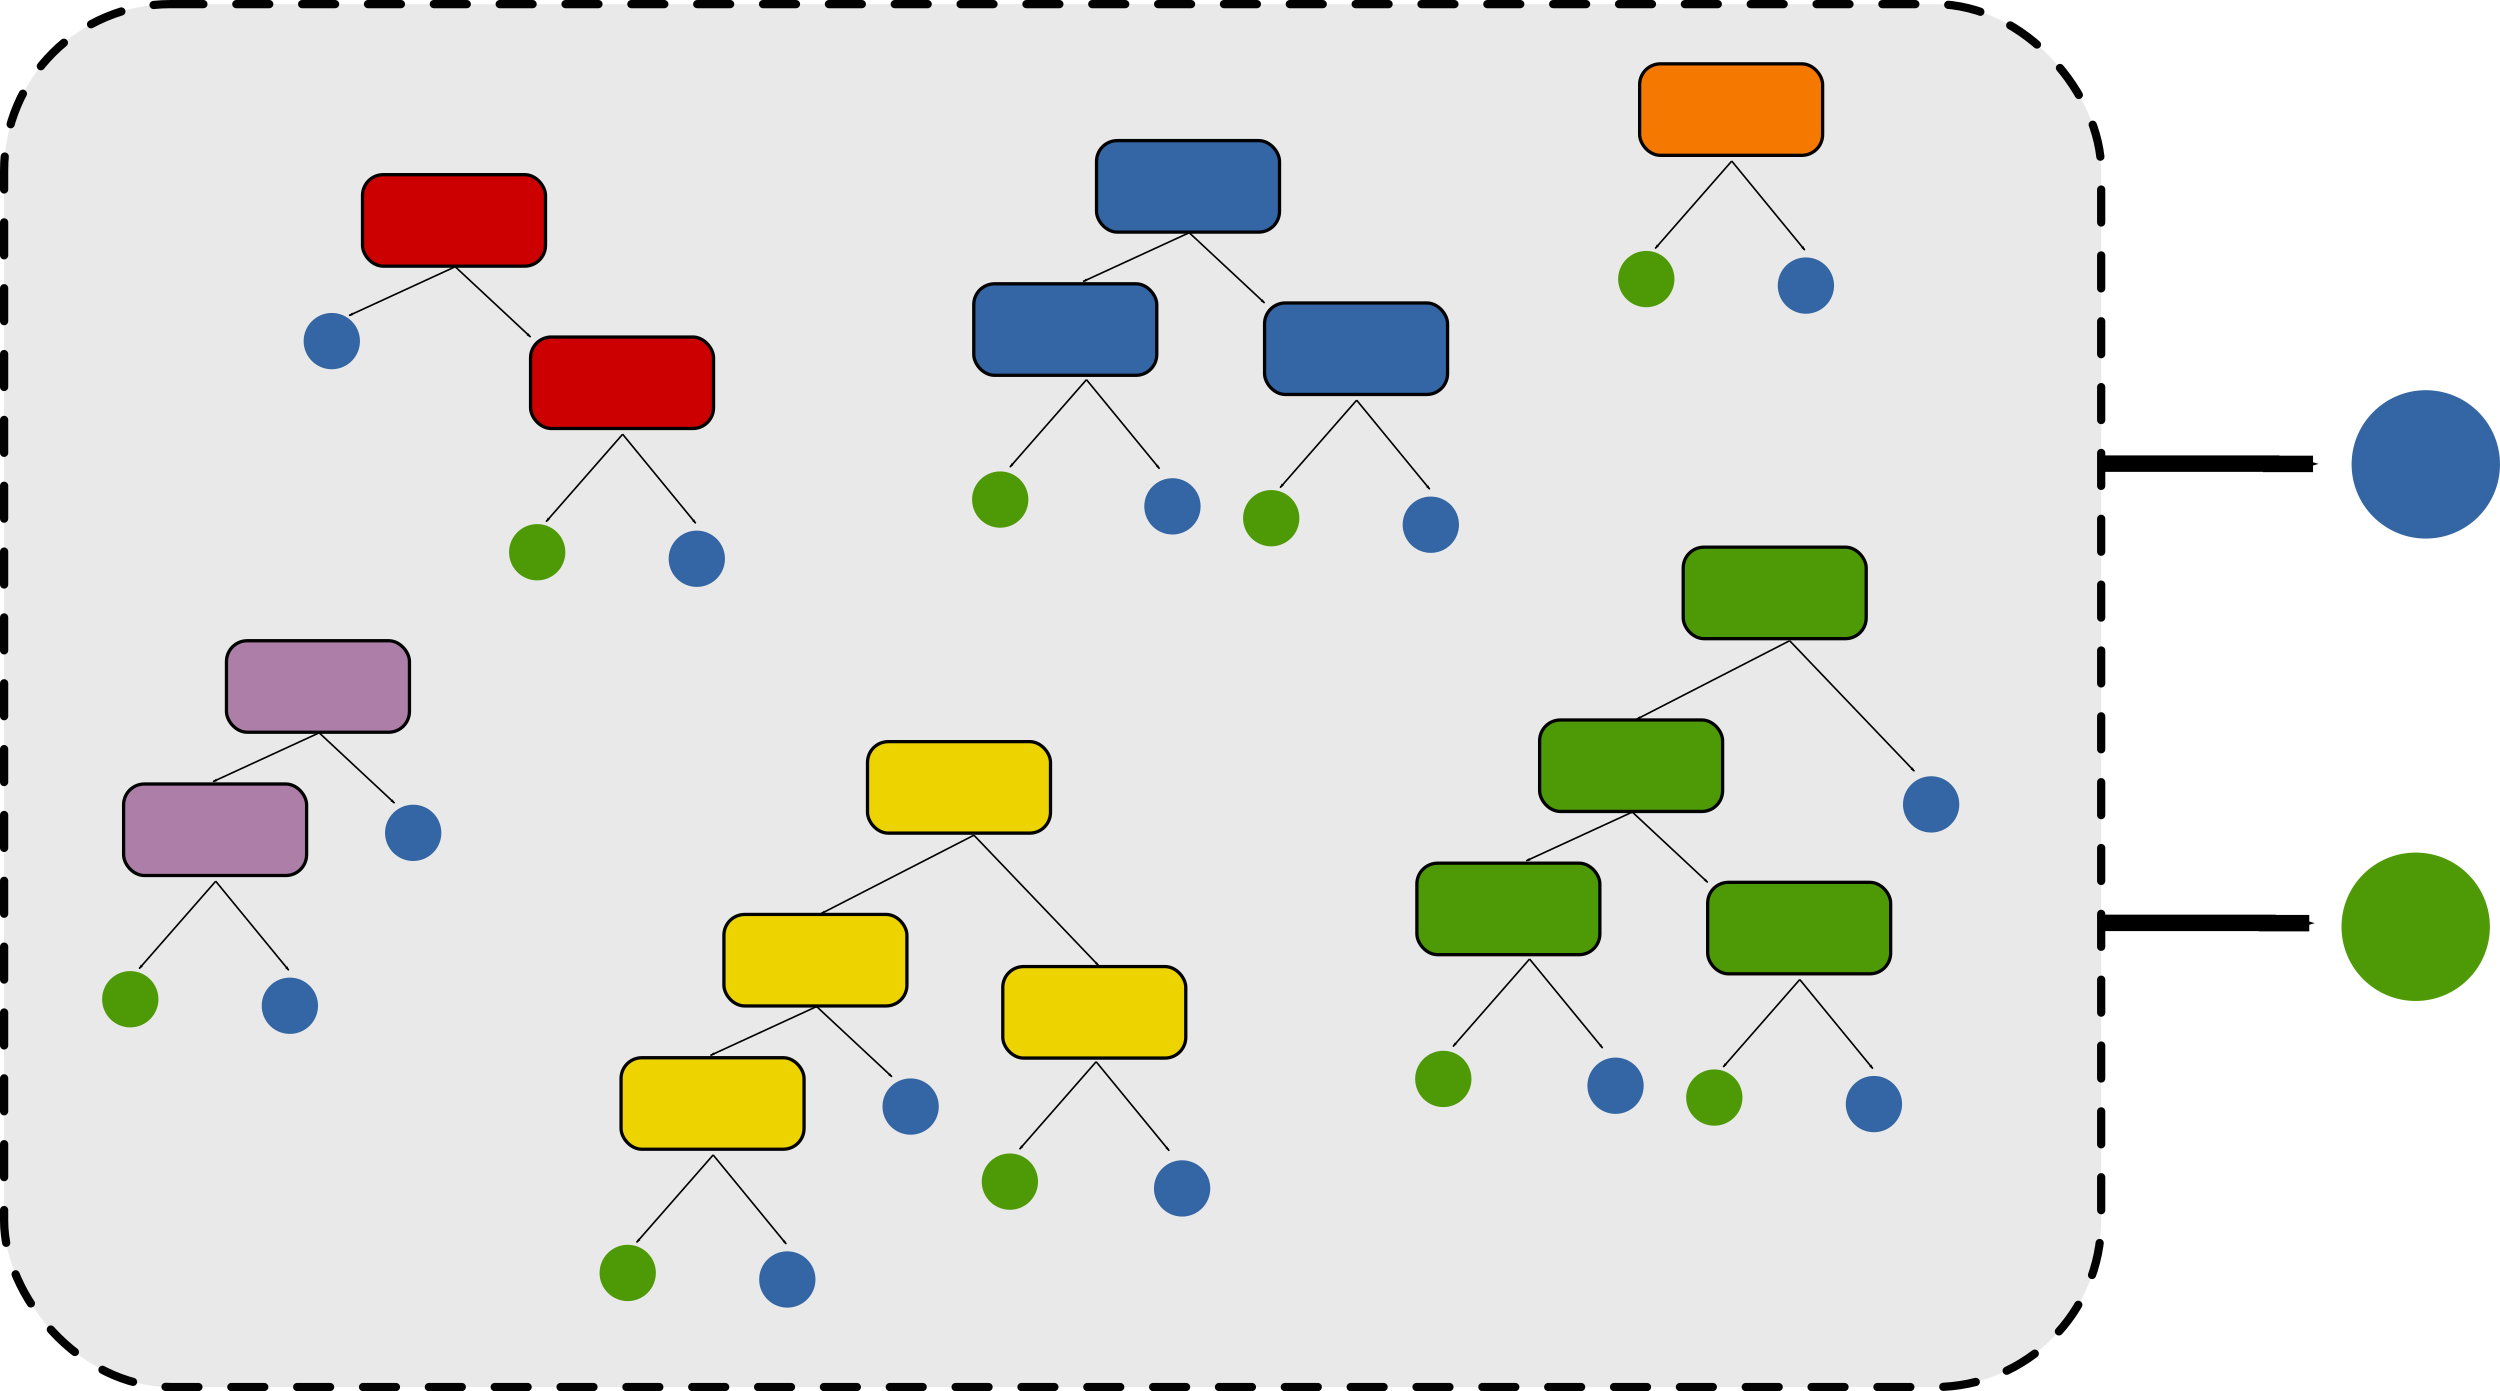 <?xml version="1.0" encoding="UTF-8" standalone="no"?>
<svg
   viewBox="0 0 1518.746 845.123"
   version="1.1"
   id="svg19"
   sodipodi:docname="random_forests.svg"
   inkscape:version="1.3 (1:1.3+202307231459+0e150ed6c4)"
   width="1518.746"
   height="845.123"
   xmlns:inkscape="http://www.inkscape.org/namespaces/inkscape"
   xmlns:sodipodi="http://sodipodi.sourceforge.net/DTD/sodipodi-0.dtd"
   xmlns="http://www.w3.org/2000/svg"
   xmlns:svg="http://www.w3.org/2000/svg"
   xmlns:rdf="http://www.w3.org/1999/02/22-rdf-syntax-ns#"
   xmlns:cc="http://creativecommons.org/ns#"
   xmlns:dc="http://purl.org/dc/elements/1.1/">
  <sodipodi:namedview
     id="namedview21"
     pagecolor="#ffffff"
     bordercolor="#666666"
     borderopacity="1.0"
     inkscape:pageshadow="2"
     inkscape:pageopacity="0.0"
     inkscape:pagecheckerboard="0"
     showgrid="false"
     inkscape:zoom="1.0724325"
     inkscape:cx="1081.6532"
     inkscape:cy="544.55643"
     inkscape:window-width="1920"
     inkscape:window-height="1136"
     inkscape:window-x="0"
     inkscape:window-y="27"
     inkscape:window-maximized="1"
     inkscape:current-layer="svg19"
     fit-margin-top="0"
     fit-margin-left="0"
     fit-margin-right="0"
     fit-margin-bottom="0"
     inkscape:showpageshadow="2"
     inkscape:deskcolor="#d1d1d1" />
  <defs
     id="defs4">
    <marker
       style="overflow:visible"
       id="Arrow1Mend"
       refX="0"
       refY="0"
       orient="auto"
       inkscape:stockid="Arrow1Mend"
       inkscape:isstock="true">
      <path
         transform="matrix(-0.4,0,0,-0.4,-4,0)"
         style="fill:context-stroke;fill-rule:evenodd;stroke:context-stroke;stroke-width:1pt"
         d="M 0,0 5,-5 -12.5,0 5,5 Z"
         id="path1197" />
    </marker>
    <marker
       style="overflow:visible"
       id="Arrow1Lend"
       refX="0"
       refY="0"
       orient="auto"
       inkscape:stockid="Arrow1Lend"
       inkscape:isstock="true">
      <path
         transform="matrix(-0.8,0,0,-0.8,-10,0)"
         style="fill:context-stroke;fill-rule:evenodd;stroke:context-stroke;stroke-width:1pt"
         d="M 0,0 5,-5 -12.5,0 5,5 Z"
         id="path1191" />
    </marker>
    <style
       id="style2">.cls-1{fill:#754c49;}.cls-2{fill:#9cc925;}</style>
    <marker
       style="overflow:visible"
       id="Arrow1Lend-2"
       refX="0"
       refY="0"
       orient="auto"
       inkscape:stockid="Arrow1Lend"
       inkscape:isstock="true">
      <path
         transform="matrix(-0.8,0,0,-0.8,-10,0)"
         style="fill:context-stroke;fill-rule:evenodd;stroke:context-stroke;stroke-width:1pt"
         d="M 0,0 5,-5 -12.5,0 5,5 Z"
         id="path1191-8" />
    </marker>
    <marker
       style="overflow:visible"
       id="Arrow1Lend-2-6"
       refX="0"
       refY="0"
       orient="auto"
       inkscape:stockid="Arrow1Lend"
       inkscape:isstock="true">
      <path
         transform="matrix(-0.8,0,0,-0.8,-10,0)"
         style="fill:context-stroke;fill-rule:evenodd;stroke:context-stroke;stroke-width:1pt"
         d="M 0,0 5,-5 -12.5,0 5,5 Z"
         id="path1191-8-0" />
    </marker>
    <marker
       style="overflow:visible"
       id="Arrow1Lend-2-0"
       refX="0"
       refY="0"
       orient="auto"
       inkscape:stockid="Arrow1Lend"
       inkscape:isstock="true">
      <path
         transform="matrix(-0.8,0,0,-0.8,-10,0)"
         style="fill:context-stroke;fill-rule:evenodd;stroke:context-stroke;stroke-width:1pt"
         d="M 0,0 5,-5 -12.5,0 5,5 Z"
         id="path1191-8-1" />
    </marker>
    <marker
       style="overflow:visible"
       id="Arrow1Lend-2-1"
       refX="0"
       refY="0"
       orient="auto"
       inkscape:stockid="Arrow1Lend"
       inkscape:isstock="true">
      <path
         transform="matrix(-0.8,0,0,-0.8,-10,0)"
         style="fill:context-stroke;fill-rule:evenodd;stroke:context-stroke;stroke-width:1pt"
         d="M 0,0 5,-5 -12.5,0 5,5 Z"
         id="path1191-8-3" />
    </marker>
    <marker
       style="overflow:visible"
       id="Arrow1Lend-2-1-2"
       refX="0"
       refY="0"
       orient="auto"
       inkscape:stockid="Arrow1Lend"
       inkscape:isstock="true">
      <path
         transform="matrix(-0.8,0,0,-0.8,-10,0)"
         style="fill:context-stroke;fill-rule:evenodd;stroke:context-stroke;stroke-width:1pt"
         d="M 0,0 5,-5 -12.5,0 5,5 Z"
         id="path1191-8-3-6" />
    </marker>
    <marker
       style="overflow:visible"
       id="Arrow1Lend-2-1-20"
       refX="0"
       refY="0"
       orient="auto"
       inkscape:stockid="Arrow1Lend"
       inkscape:isstock="true">
      <path
         transform="matrix(-0.8,0,0,-0.8,-10,0)"
         style="fill:context-stroke;fill-rule:evenodd;stroke:context-stroke;stroke-width:1pt"
         d="M 0,0 5,-5 -12.5,0 5,5 Z"
         id="path1191-8-3-2" />
    </marker>
    <marker
       style="overflow:visible"
       id="Arrow1Lend-2-1-2-9"
       refX="0"
       refY="0"
       orient="auto"
       inkscape:stockid="Arrow1Lend"
       inkscape:isstock="true">
      <path
         transform="matrix(-0.8,0,0,-0.8,-10,0)"
         style="fill:context-stroke;fill-rule:evenodd;stroke:context-stroke;stroke-width:1pt"
         d="M 0,0 5,-5 -12.5,0 5,5 Z"
         id="path1191-8-3-6-0" />
    </marker>
    <marker
       style="overflow:visible"
       id="Arrow1Lend-4"
       refX="0"
       refY="0"
       orient="auto"
       inkscape:stockid="Arrow1Lend"
       inkscape:isstock="true">
      <path
         transform="matrix(-0.8,0,0,-0.8,-10,0)"
         style="fill:context-stroke;fill-rule:evenodd;stroke:context-stroke;stroke-width:1pt"
         d="M 0,0 5,-5 -12.5,0 5,5 Z"
         id="path1191-6" />
    </marker>
    <marker
       style="overflow:visible"
       id="Arrow1Lend-2-7"
       refX="0"
       refY="0"
       orient="auto"
       inkscape:stockid="Arrow1Lend"
       inkscape:isstock="true">
      <path
         transform="matrix(-0.8,0,0,-0.8,-10,0)"
         style="fill:context-stroke;fill-rule:evenodd;stroke:context-stroke;stroke-width:1pt"
         d="M 0,0 5,-5 -12.5,0 5,5 Z"
         id="path1191-8-6" />
    </marker>
    <marker
       style="overflow:visible"
       id="Arrow1Lend-2-6-0"
       refX="0"
       refY="0"
       orient="auto"
       inkscape:stockid="Arrow1Lend"
       inkscape:isstock="true">
      <path
         transform="matrix(-0.8,0,0,-0.8,-10,0)"
         style="fill:context-stroke;fill-rule:evenodd;stroke:context-stroke;stroke-width:1pt"
         d="M 0,0 5,-5 -12.5,0 5,5 Z"
         id="path1191-8-0-9" />
    </marker>
    <marker
       style="overflow:visible"
       id="Arrow1Lend-2-0-7"
       refX="0"
       refY="0"
       orient="auto"
       inkscape:stockid="Arrow1Lend"
       inkscape:isstock="true">
      <path
         transform="matrix(-0.8,0,0,-0.8,-10,0)"
         style="fill:context-stroke;fill-rule:evenodd;stroke:context-stroke;stroke-width:1pt"
         d="M 0,0 5,-5 -12.5,0 5,5 Z"
         id="path1191-8-1-5" />
    </marker>
    <marker
       style="overflow:visible"
       id="Arrow1Lend-2-1-9"
       refX="0"
       refY="0"
       orient="auto"
       inkscape:stockid="Arrow1Lend"
       inkscape:isstock="true">
      <path
         transform="matrix(-0.8,0,0,-0.8,-10,0)"
         style="fill:context-stroke;fill-rule:evenodd;stroke:context-stroke;stroke-width:1pt"
         d="M 0,0 5,-5 -12.5,0 5,5 Z"
         id="path1191-8-3-7" />
    </marker>
    <marker
       style="overflow:visible"
       id="Arrow1Lend-2-1-2-8"
       refX="0"
       refY="0"
       orient="auto"
       inkscape:stockid="Arrow1Lend"
       inkscape:isstock="true">
      <path
         transform="matrix(-0.8,0,0,-0.8,-10,0)"
         style="fill:context-stroke;fill-rule:evenodd;stroke:context-stroke;stroke-width:1pt"
         d="M 0,0 5,-5 -12.5,0 5,5 Z"
         id="path1191-8-3-6-5" />
    </marker>
    <marker
       style="overflow:visible"
       id="Arrow1Lend-2-1-20-3"
       refX="0"
       refY="0"
       orient="auto"
       inkscape:stockid="Arrow1Lend"
       inkscape:isstock="true">
      <path
         transform="matrix(-0.8,0,0,-0.8,-10,0)"
         style="fill:context-stroke;fill-rule:evenodd;stroke:context-stroke;stroke-width:1pt"
         d="M 0,0 5,-5 -12.5,0 5,5 Z"
         id="path1191-8-3-2-3" />
    </marker>
    <marker
       style="overflow:visible"
       id="Arrow1Lend-2-1-2-9-8"
       refX="0"
       refY="0"
       orient="auto"
       inkscape:stockid="Arrow1Lend"
       inkscape:isstock="true">
      <path
         transform="matrix(-0.8,0,0,-0.8,-10,0)"
         style="fill:context-stroke;fill-rule:evenodd;stroke:context-stroke;stroke-width:1pt"
         d="M 0,0 5,-5 -12.5,0 5,5 Z"
         id="path1191-8-3-6-0-3" />
    </marker>
    <marker
       style="overflow:visible"
       id="Arrow1Lend-4-3"
       refX="0"
       refY="0"
       orient="auto"
       inkscape:stockid="Arrow1Lend"
       inkscape:isstock="true">
      <path
         transform="matrix(-0.8,0,0,-0.8,-10,0)"
         style="fill:context-stroke;fill-rule:evenodd;stroke:context-stroke;stroke-width:1pt"
         d="M 0,0 5,-5 -12.5,0 5,5 Z"
         id="path1191-6-8" />
    </marker>
    <marker
       style="overflow:visible"
       id="Arrow1Lend-2-7-0"
       refX="0"
       refY="0"
       orient="auto"
       inkscape:stockid="Arrow1Lend"
       inkscape:isstock="true">
      <path
         transform="matrix(-0.8,0,0,-0.8,-10,0)"
         style="fill:context-stroke;fill-rule:evenodd;stroke:context-stroke;stroke-width:1pt"
         d="M 0,0 5,-5 -12.5,0 5,5 Z"
         id="path1191-8-6-9" />
    </marker>
    <marker
       style="overflow:visible"
       id="Arrow1Lend-2-6-0-7"
       refX="0"
       refY="0"
       orient="auto"
       inkscape:stockid="Arrow1Lend"
       inkscape:isstock="true">
      <path
         transform="matrix(-0.8,0,0,-0.8,-10,0)"
         style="fill:context-stroke;fill-rule:evenodd;stroke:context-stroke;stroke-width:1pt"
         d="M 0,0 5,-5 -12.5,0 5,5 Z"
         id="path1191-8-0-9-9" />
    </marker>
    <marker
       style="overflow:visible"
       id="Arrow1Lend-2-0-7-9"
       refX="0"
       refY="0"
       orient="auto"
       inkscape:stockid="Arrow1Lend"
       inkscape:isstock="true">
      <path
         transform="matrix(-0.8,0,0,-0.8,-10,0)"
         style="fill:context-stroke;fill-rule:evenodd;stroke:context-stroke;stroke-width:1pt"
         d="M 0,0 5,-5 -12.5,0 5,5 Z"
         id="path1191-8-1-5-3" />
    </marker>
    <marker
       style="overflow:visible"
       id="Arrow1Lend-2-1-9-2"
       refX="0"
       refY="0"
       orient="auto"
       inkscape:stockid="Arrow1Lend"
       inkscape:isstock="true">
      <path
         transform="matrix(-0.8,0,0,-0.8,-10,0)"
         style="fill:context-stroke;fill-rule:evenodd;stroke:context-stroke;stroke-width:1pt"
         d="M 0,0 5,-5 -12.5,0 5,5 Z"
         id="path1191-8-3-7-4" />
    </marker>
    <marker
       style="overflow:visible"
       id="Arrow1Lend-2-1-2-8-3"
       refX="0"
       refY="0"
       orient="auto"
       inkscape:stockid="Arrow1Lend"
       inkscape:isstock="true">
      <path
         transform="matrix(-0.8,0,0,-0.8,-10,0)"
         style="fill:context-stroke;fill-rule:evenodd;stroke:context-stroke;stroke-width:1pt"
         d="M 0,0 5,-5 -12.5,0 5,5 Z"
         id="path1191-8-3-6-5-7" />
    </marker>
    <marker
       style="overflow:visible"
       id="Arrow1Lend-2-1-20-3-1"
       refX="0"
       refY="0"
       orient="auto"
       inkscape:stockid="Arrow1Lend"
       inkscape:isstock="true">
      <path
         transform="matrix(-0.8,0,0,-0.8,-10,0)"
         style="fill:context-stroke;fill-rule:evenodd;stroke:context-stroke;stroke-width:1pt"
         d="M 0,0 5,-5 -12.5,0 5,5 Z"
         id="path1191-8-3-2-3-2" />
    </marker>
    <marker
       style="overflow:visible"
       id="Arrow1Lend-2-1-2-9-8-2"
       refX="0"
       refY="0"
       orient="auto"
       inkscape:stockid="Arrow1Lend"
       inkscape:isstock="true">
      <path
         transform="matrix(-0.8,0,0,-0.8,-10,0)"
         style="fill:context-stroke;fill-rule:evenodd;stroke:context-stroke;stroke-width:1pt"
         d="M 0,0 5,-5 -12.5,0 5,5 Z"
         id="path1191-8-3-6-0-3-0" />
    </marker>
    <marker
       style="overflow:visible"
       id="Arrow1Lend-2-6-0-5"
       refX="0"
       refY="0"
       orient="auto"
       inkscape:stockid="Arrow1Lend"
       inkscape:isstock="true">
      <path
         transform="matrix(-0.8,0,0,-0.8,-10,0)"
         style="fill:context-stroke;fill-rule:evenodd;stroke:context-stroke;stroke-width:1pt"
         d="M 0,0 5,-5 -12.5,0 5,5 Z"
         id="path1191-8-0-9-1" />
    </marker>
    <marker
       style="overflow:visible"
       id="Arrow1Lend-2-0-7-6"
       refX="0"
       refY="0"
       orient="auto"
       inkscape:stockid="Arrow1Lend"
       inkscape:isstock="true">
      <path
         transform="matrix(-0.8,0,0,-0.8,-10,0)"
         style="fill:context-stroke;fill-rule:evenodd;stroke:context-stroke;stroke-width:1pt"
         d="M 0,0 5,-5 -12.5,0 5,5 Z"
         id="path1191-8-1-5-6" />
    </marker>
    <marker
       style="overflow:visible"
       id="Arrow1Lend-2-1-9-21"
       refX="0"
       refY="0"
       orient="auto"
       inkscape:stockid="Arrow1Lend"
       inkscape:isstock="true">
      <path
         transform="matrix(-0.8,0,0,-0.8,-10,0)"
         style="fill:context-stroke;fill-rule:evenodd;stroke:context-stroke;stroke-width:1pt"
         d="M 0,0 5,-5 -12.5,0 5,5 Z"
         id="path1191-8-3-7-9" />
    </marker>
    <marker
       style="overflow:visible"
       id="Arrow1Lend-2-1-2-8-6"
       refX="0"
       refY="0"
       orient="auto"
       inkscape:stockid="Arrow1Lend"
       inkscape:isstock="true">
      <path
         transform="matrix(-0.8,0,0,-0.8,-10,0)"
         style="fill:context-stroke;fill-rule:evenodd;stroke:context-stroke;stroke-width:1pt"
         d="M 0,0 5,-5 -12.5,0 5,5 Z"
         id="path1191-8-3-6-5-4" />
    </marker>
    <marker
       style="overflow:visible"
       id="Arrow1Lend-2-1-20-3-8"
       refX="0"
       refY="0"
       orient="auto"
       inkscape:stockid="Arrow1Lend"
       inkscape:isstock="true">
      <path
         transform="matrix(-0.8,0,0,-0.8,-10,0)"
         style="fill:context-stroke;fill-rule:evenodd;stroke:context-stroke;stroke-width:1pt"
         d="M 0,0 5,-5 -12.5,0 5,5 Z"
         id="path1191-8-3-2-3-0" />
    </marker>
    <marker
       style="overflow:visible"
       id="Arrow1Lend-2-1-2-9-8-8"
       refX="0"
       refY="0"
       orient="auto"
       inkscape:stockid="Arrow1Lend"
       inkscape:isstock="true">
      <path
         transform="matrix(-0.8,0,0,-0.8,-10,0)"
         style="fill:context-stroke;fill-rule:evenodd;stroke:context-stroke;stroke-width:1pt"
         d="M 0,0 5,-5 -12.5,0 5,5 Z"
         id="path1191-8-3-6-0-3-1" />
    </marker>
    <marker
       style="overflow:visible"
       id="Arrow1Lend-2-6-4"
       refX="0"
       refY="0"
       orient="auto"
       inkscape:stockid="Arrow1Lend"
       inkscape:isstock="true">
      <path
         transform="matrix(-0.8,0,0,-0.8,-10,0)"
         style="fill:context-stroke;fill-rule:evenodd;stroke:context-stroke;stroke-width:1pt"
         d="M 0,0 5,-5 -12.5,0 5,5 Z"
         id="path1191-8-0-91" />
    </marker>
    <marker
       style="overflow:visible"
       id="Arrow1Lend-2-0-70"
       refX="0"
       refY="0"
       orient="auto"
       inkscape:stockid="Arrow1Lend"
       inkscape:isstock="true">
      <path
         transform="matrix(-0.8,0,0,-0.8,-10,0)"
         style="fill:context-stroke;fill-rule:evenodd;stroke:context-stroke;stroke-width:1pt"
         d="M 0,0 5,-5 -12.5,0 5,5 Z"
         id="path1191-8-1-6" />
    </marker>
    <marker
       style="overflow:visible"
       id="Arrow1Lend-2-1-20-0"
       refX="0"
       refY="0"
       orient="auto"
       inkscape:stockid="Arrow1Lend"
       inkscape:isstock="true">
      <path
         transform="matrix(-0.8,0,0,-0.8,-10,0)"
         style="fill:context-stroke;fill-rule:evenodd;stroke:context-stroke;stroke-width:1pt"
         d="M 0,0 5,-5 -12.5,0 5,5 Z"
         id="path1191-8-3-2-8" />
    </marker>
    <marker
       style="overflow:visible"
       id="Arrow1Lend-2-1-2-9-5"
       refX="0"
       refY="0"
       orient="auto"
       inkscape:stockid="Arrow1Lend"
       inkscape:isstock="true">
      <path
         transform="matrix(-0.8,0,0,-0.8,-10,0)"
         style="fill:context-stroke;fill-rule:evenodd;stroke:context-stroke;stroke-width:1pt"
         d="M 0,0 5,-5 -12.5,0 5,5 Z"
         id="path1191-8-3-6-0-39" />
    </marker>
    <marker
       style="overflow:visible"
       id="Arrow1Lend-2-6-0-5-3"
       refX="0"
       refY="0"
       orient="auto"
       inkscape:stockid="Arrow1Lend"
       inkscape:isstock="true">
      <path
         transform="matrix(-0.8,0,0,-0.8,-10,0)"
         style="fill:context-stroke;fill-rule:evenodd;stroke:context-stroke;stroke-width:1pt"
         d="M 0,0 5,-5 -12.5,0 5,5 Z"
         id="path1191-8-0-9-1-8" />
    </marker>
    <marker
       style="overflow:visible"
       id="Arrow1Lend-2-0-7-6-5"
       refX="0"
       refY="0"
       orient="auto"
       inkscape:stockid="Arrow1Lend"
       inkscape:isstock="true">
      <path
         transform="matrix(-0.8,0,0,-0.8,-10,0)"
         style="fill:context-stroke;fill-rule:evenodd;stroke:context-stroke;stroke-width:1pt"
         d="M 0,0 5,-5 -12.5,0 5,5 Z"
         id="path1191-8-1-5-6-2" />
    </marker>
    <marker
       style="overflow:visible"
       id="Arrow1Lend-2-1-9-21-2"
       refX="0"
       refY="0"
       orient="auto"
       inkscape:stockid="Arrow1Lend"
       inkscape:isstock="true">
      <path
         transform="matrix(-0.8,0,0,-0.8,-10,0)"
         style="fill:context-stroke;fill-rule:evenodd;stroke:context-stroke;stroke-width:1pt"
         d="M 0,0 5,-5 -12.5,0 5,5 Z"
         id="path1191-8-3-7-9-2" />
    </marker>
    <marker
       style="overflow:visible"
       id="Arrow1Lend-2-1-2-8-6-7"
       refX="0"
       refY="0"
       orient="auto"
       inkscape:stockid="Arrow1Lend"
       inkscape:isstock="true">
      <path
         transform="matrix(-0.8,0,0,-0.8,-10,0)"
         style="fill:context-stroke;fill-rule:evenodd;stroke:context-stroke;stroke-width:1pt"
         d="M 0,0 5,-5 -12.5,0 5,5 Z"
         id="path1191-8-3-6-5-4-0" />
    </marker>
    <marker
       style="overflow:visible"
       id="Arrow1Lend-2-1-20-3-8-3"
       refX="0"
       refY="0"
       orient="auto"
       inkscape:stockid="Arrow1Lend"
       inkscape:isstock="true">
      <path
         transform="matrix(-0.8,0,0,-0.8,-10,0)"
         style="fill:context-stroke;fill-rule:evenodd;stroke:context-stroke;stroke-width:1pt"
         d="M 0,0 5,-5 -12.5,0 5,5 Z"
         id="path1191-8-3-2-3-0-4" />
    </marker>
    <marker
       style="overflow:visible"
       id="Arrow1Lend-2-1-2-9-8-8-6"
       refX="0"
       refY="0"
       orient="auto"
       inkscape:stockid="Arrow1Lend"
       inkscape:isstock="true">
      <path
         transform="matrix(-0.8,0,0,-0.8,-10,0)"
         style="fill:context-stroke;fill-rule:evenodd;stroke:context-stroke;stroke-width:1pt"
         d="M 0,0 5,-5 -12.5,0 5,5 Z"
         id="path1191-8-3-6-0-3-1-3" />
    </marker>
    <marker
       style="overflow:visible"
       id="Arrow1Mend-2"
       refX="0"
       refY="0"
       orient="auto"
       inkscape:stockid="Arrow1Mend"
       inkscape:isstock="true">
      <path
         transform="matrix(-0.4,0,0,-0.4,-4,0)"
         style="fill:context-stroke;fill-rule:evenodd;stroke:context-stroke;stroke-width:1pt"
         d="M 0,0 5,-5 -12.5,0 5,5 Z"
         id="path1197-4" />
    </marker>
  </defs>
  <title
     id="title6">tree</title>
  <rect
     style="fill:#d9d9d9;fill-opacity:0.582;stroke:#000000;stroke-width:5;stroke-linecap:round;stroke-linejoin:round;stroke-miterlimit:4;stroke-dasharray:20, 20;stroke-dashoffset:0;stroke-opacity:0.989"
     id="rect4861"
     width="1273.965"
     height="840.123"
     x="2.5"
     y="2.5"
     ry="101.064"
     rx="101.064" />
  <circle
     style="fill:#3465a4;stroke:#3465a4;stroke-width:1.059;stroke-linecap:round;stroke-linejoin:round;stroke-miterlimit:4;stroke-dasharray:none;stroke-dashoffset:0;stroke-opacity:0.989"
     id="path2484-5-9"
     cx="176.092"
     cy="610.997"
     r="16.576" />
  <g
     id="g4788"
     transform="translate(723.356,267.459)">
    <rect
       style="fill:#ad7fa8;stroke:#000000;stroke-width:2;stroke-linecap:round;stroke-linejoin:round;stroke-miterlimit:4;stroke-dasharray:none;stroke-dashoffset:0;stroke-opacity:0.989"
       id="rect1018-6-4"
       width="111.17"
       height="55.585"
       x="-585.78"
       y="121.786"
       ry="12.623" />
    <rect
       style="fill:#ad7fa8;stroke:#000000;stroke-width:2;stroke-linecap:round;stroke-linejoin:round;stroke-miterlimit:4;stroke-dasharray:none;stroke-dashoffset:0;stroke-opacity:0.989"
       id="rect1018-66-1"
       width="111.17"
       height="55.585"
       x="-648.265"
       y="208.824"
       ry="12.623" />
    <path
       style="fill:none;stroke:#000000;stroke-width:1px;stroke-linecap:butt;stroke-linejoin:miter;stroke-opacity:1;marker-end:url(#Arrow1Lend-2-6-4)"
       d="m -529.465,177.72 45.769,42.7"
       id="path1186-9-7-5"
       sodipodi:nodetypes="cc" />
    <path
       style="fill:none;stroke:#000000;stroke-width:1px;stroke-linecap:butt;stroke-linejoin:miter;stroke-opacity:1;marker-end:url(#Arrow1Lend-2-0-70)"
       d="m -529.465,177.72 -64.473,29.653"
       id="path1186-9-0-4"
       sodipodi:nodetypes="cc" />
    <path
       style="fill:none;stroke:#000000;stroke-width:1px;stroke-linecap:butt;stroke-linejoin:miter;stroke-opacity:1;marker-end:url(#Arrow1Lend-2-1-20-0)"
       d="m -592.318,267.882 44.375,54.085"
       id="path1186-9-77-9-1"
       sodipodi:nodetypes="cc" />
    <path
       style="fill:none;stroke:#000000;stroke-width:1px;stroke-linecap:butt;stroke-linejoin:miter;stroke-opacity:1;marker-end:url(#Arrow1Lend-2-1-2-9-5)"
       d="m -592.318,267.882 -46.496,53.121"
       id="path1186-9-77-4-9-55"
       sodipodi:nodetypes="cc" />
    <circle
       style="fill:#4e9a06;stroke:#4e9a06;stroke-width:1.059;stroke-linecap:round;stroke-linejoin:round;stroke-miterlimit:4;stroke-dasharray:none;stroke-dashoffset:0;stroke-opacity:0.989"
       id="path2484-4"
       cx="-644.22"
       cy="339.575"
       r="16.576" />
    <circle
       style="fill:#3465a4;stroke:#3465a4;stroke-width:1.059;stroke-linecap:round;stroke-linejoin:round;stroke-miterlimit:4;stroke-dasharray:none;stroke-dashoffset:0;stroke-opacity:0.989"
       id="path2484-5-8-8"
       cx="-472.349"
       cy="238.494"
       r="16.576" />
  </g>
  <g
     id="g4807"
     transform="translate(723.356,267.459)">
    <rect
       style="fill:#edd400;stroke:#000000;stroke-width:2;stroke-linecap:round;stroke-linejoin:round;stroke-miterlimit:4;stroke-dasharray:none;stroke-dashoffset:0;stroke-opacity:0.989"
       id="rect1018"
       width="111.17"
       height="55.585"
       x="-196.348"
       y="183.083"
       ry="12.623" />
    <rect
       style="fill:#edd400;stroke:#000000;stroke-width:2;stroke-linecap:round;stroke-linejoin:round;stroke-miterlimit:4;stroke-dasharray:none;stroke-dashoffset:0;stroke-opacity:0.989"
       id="rect1018-6"
       width="111.17"
       height="55.585"
       x="-283.576"
       y="288.07"
       ry="12.623" />
    <rect
       style="fill:#edd400;stroke:#000000;stroke-width:2;stroke-linecap:round;stroke-linejoin:round;stroke-miterlimit:4;stroke-dasharray:none;stroke-dashoffset:0;stroke-opacity:0.989"
       id="rect1018-0"
       width="111.17"
       height="55.585"
       x="-114.166"
       y="319.736"
       ry="12.623" />
    <rect
       style="fill:#edd400;stroke:#000000;stroke-width:2;stroke-linecap:round;stroke-linejoin:round;stroke-miterlimit:4;stroke-dasharray:none;stroke-dashoffset:0;stroke-opacity:0.989"
       id="rect1018-66"
       width="111.17"
       height="55.585"
       x="-346.062"
       y="375.108"
       ry="12.623" />
    <path
       style="fill:none;stroke:#000000;stroke-width:1px;stroke-linecap:butt;stroke-linejoin:miter;stroke-opacity:1;marker-end:url(#Arrow1Lend)"
       d="m -131.693,239.914 c 75.757,79.266 0,0 75.757,79.266"
       id="path1186"
       sodipodi:nodetypes="cc" />
    <path
       style="fill:none;stroke:#000000;stroke-width:1px;stroke-linecap:butt;stroke-linejoin:miter;stroke-opacity:1;marker-end:url(#Arrow1Lend-2)"
       d="M -131.693,239.914 -224.689,287.645"
       id="path1186-9"
       sodipodi:nodetypes="cc" />
    <path
       style="fill:none;stroke:#000000;stroke-width:1px;stroke-linecap:butt;stroke-linejoin:miter;stroke-opacity:1;marker-end:url(#Arrow1Lend-2-6)"
       d="m -227.261,344.004 45.769,42.7"
       id="path1186-9-7"
       sodipodi:nodetypes="cc" />
    <path
       style="fill:none;stroke:#000000;stroke-width:1px;stroke-linecap:butt;stroke-linejoin:miter;stroke-opacity:1;marker-end:url(#Arrow1Lend-2-0)"
       d="m -227.261,344.004 -64.473,29.653"
       id="path1186-9-0"
       sodipodi:nodetypes="cc" />
    <path
       style="fill:none;stroke:#000000;stroke-width:1px;stroke-linecap:butt;stroke-linejoin:miter;stroke-opacity:1;marker-end:url(#Arrow1Lend-2-1)"
       d="m -57.453,377.535 44.375,54.085"
       id="path1186-9-77"
       sodipodi:nodetypes="cc" />
    <path
       style="fill:none;stroke:#000000;stroke-width:1px;stroke-linecap:butt;stroke-linejoin:miter;stroke-opacity:1;marker-end:url(#Arrow1Lend-2-1-2)"
       d="M -57.453,377.535 -103.949,430.656"
       id="path1186-9-77-4"
       sodipodi:nodetypes="cc" />
    <path
       style="fill:none;stroke:#000000;stroke-width:1px;stroke-linecap:butt;stroke-linejoin:miter;stroke-opacity:1;marker-end:url(#Arrow1Lend-2-1-20)"
       d="m -290.114,434.166 44.375,54.085"
       id="path1186-9-77-9"
       sodipodi:nodetypes="cc" />
    <path
       style="fill:none;stroke:#000000;stroke-width:1px;stroke-linecap:butt;stroke-linejoin:miter;stroke-opacity:1;marker-end:url(#Arrow1Lend-2-1-2-9)"
       d="m -290.114,434.166 -46.496,53.121"
       id="path1186-9-77-4-9"
       sodipodi:nodetypes="cc" />
    <circle
       style="fill:#4e9a06;stroke:#4e9a06;stroke-width:1.059;stroke-linecap:round;stroke-linejoin:round;stroke-miterlimit:4;stroke-dasharray:none;stroke-dashoffset:0;stroke-opacity:0.989"
       id="path2484"
       cx="-342.016"
       cy="505.859"
       r="16.576" />
    <circle
       style="fill:#4e9a06;stroke:#4e9a06;stroke-width:1.059;stroke-linecap:round;stroke-linejoin:round;stroke-miterlimit:4;stroke-dasharray:none;stroke-dashoffset:0;stroke-opacity:0.989"
       id="path2484-0"
       cx="-109.858"
       cy="450.383"
       r="16.576" />
    <circle
       style="fill:#3465a4;stroke:#3465a4;stroke-width:1.059;stroke-linecap:round;stroke-linejoin:round;stroke-miterlimit:4;stroke-dasharray:none;stroke-dashoffset:0;stroke-opacity:0.989"
       id="path2484-5"
       cx="-245.06"
       cy="509.822"
       r="16.576" />
    <circle
       style="fill:#3465a4;stroke:#3465a4;stroke-width:1.059;stroke-linecap:round;stroke-linejoin:round;stroke-miterlimit:4;stroke-dasharray:none;stroke-dashoffset:0;stroke-opacity:0.989"
       id="path2484-5-8"
       cx="-170.145"
       cy="404.778"
       r="16.576" />
    <circle
       style="fill:#3465a4;stroke:#3465a4;stroke-width:1.059;stroke-linecap:round;stroke-linejoin:round;stroke-miterlimit:4;stroke-dasharray:none;stroke-dashoffset:0;stroke-opacity:0.989"
       id="path2484-5-6"
       cx="-5.222"
       cy="454.508"
       r="16.576" />
  </g>
  <rect
     style="fill:#4e9a06;stroke:#000000;stroke-width:2;stroke-linecap:round;stroke-linejoin:round;stroke-miterlimit:4;stroke-dasharray:none;stroke-dashoffset:0;stroke-opacity:0.989"
     id="rect1018-7"
     width="111.17"
     height="55.585"
     x="1022.547"
     y="332.401"
     ry="12.623" />
  <rect
     style="fill:#4e9a06;stroke:#000000;stroke-width:2;stroke-linecap:round;stroke-linejoin:round;stroke-miterlimit:4;stroke-dasharray:none;stroke-dashoffset:0;stroke-opacity:0.989"
     id="rect1018-6-9"
     width="111.17"
     height="55.585"
     x="935.319"
     y="437.388"
     ry="12.623" />
  <rect
     style="fill:#4e9a06;stroke:#000000;stroke-width:2;stroke-linecap:round;stroke-linejoin:round;stroke-miterlimit:4;stroke-dasharray:none;stroke-dashoffset:0;stroke-opacity:0.989"
     id="rect1018-0-3"
     width="111.17"
     height="55.585"
     x="860.75"
     y="524.38"
     ry="12.623" />
  <rect
     style="fill:#4e9a06;stroke:#000000;stroke-width:2;stroke-linecap:round;stroke-linejoin:round;stroke-miterlimit:4;stroke-dasharray:none;stroke-dashoffset:0;stroke-opacity:0.989"
     id="rect1018-66-7"
     width="111.17"
     height="55.585"
     x="1037.402"
     y="536.022"
     ry="12.623" />
  <path
     style="fill:none;stroke:#000000;stroke-width:1px;stroke-linecap:butt;stroke-linejoin:miter;stroke-opacity:1;marker-end:url(#Arrow1Lend-4)"
     d="m 1087.202,389.232 c 75.757,79.266 0,0 75.757,79.266"
     id="path1186-8"
     sodipodi:nodetypes="cc" />
  <path
     style="fill:none;stroke:#000000;stroke-width:1px;stroke-linecap:butt;stroke-linejoin:miter;stroke-opacity:1;marker-end:url(#Arrow1Lend-2-7)"
     d="m 1087.202,389.232 -92.996,47.731"
     id="path1186-9-74"
     sodipodi:nodetypes="cc" />
  <path
     style="fill:none;stroke:#000000;stroke-width:1px;stroke-linecap:butt;stroke-linejoin:miter;stroke-opacity:1;marker-end:url(#Arrow1Lend-2-6-0)"
     d="m 991.633,493.322 45.769,42.7"
     id="path1186-9-7-1"
     sodipodi:nodetypes="cc" />
  <path
     style="fill:none;stroke:#000000;stroke-width:1px;stroke-linecap:butt;stroke-linejoin:miter;stroke-opacity:1;marker-end:url(#Arrow1Lend-2-0-7)"
     d="m 991.633,493.322 -64.473,29.653"
     id="path1186-9-0-9"
     sodipodi:nodetypes="cc" />
  <path
     style="fill:none;stroke:#000000;stroke-width:1px;stroke-linecap:butt;stroke-linejoin:miter;stroke-opacity:1;marker-end:url(#Arrow1Lend-2-1-9)"
     d="m 929.209,582.609 44.375,54.085"
     id="path1186-9-77-0"
     sodipodi:nodetypes="cc" />
  <path
     style="fill:none;stroke:#000000;stroke-width:1px;stroke-linecap:butt;stroke-linejoin:miter;stroke-opacity:1;marker-end:url(#Arrow1Lend-2-1-2-8)"
     d="m 929.209,582.609 -46.496,53.121"
     id="path1186-9-77-4-98"
     sodipodi:nodetypes="cc" />
  <path
     style="fill:none;stroke:#000000;stroke-width:1px;stroke-linecap:butt;stroke-linejoin:miter;stroke-opacity:1;marker-end:url(#Arrow1Lend-2-1-20-3)"
     d="m 1093.35,595.08 44.375,54.085"
     id="path1186-9-77-9-8"
     sodipodi:nodetypes="cc" />
  <path
     style="fill:none;stroke:#000000;stroke-width:1px;stroke-linecap:butt;stroke-linejoin:miter;stroke-opacity:1;marker-end:url(#Arrow1Lend-2-1-2-9-8)"
     d="m 1093.35,595.08 -46.496,53.121"
     id="path1186-9-77-4-9-5"
     sodipodi:nodetypes="cc" />
  <circle
     style="fill:#4e9a06;stroke:#4e9a06;stroke-width:1.059;stroke-linecap:round;stroke-linejoin:round;stroke-miterlimit:4;stroke-dasharray:none;stroke-dashoffset:0;stroke-opacity:0.989"
     id="path2484-8"
     cx="1041.448"
     cy="666.773"
     r="16.576" />
  <circle
     style="fill:#4e9a06;stroke:#4e9a06;stroke-width:1.059;stroke-linecap:round;stroke-linejoin:round;stroke-miterlimit:4;stroke-dasharray:none;stroke-dashoffset:0;stroke-opacity:0.989"
     id="path2484-0-4"
     cx="876.804"
     cy="655.456"
     r="16.576" />
  <circle
     style="fill:#3465a4;stroke:#3465a4;stroke-width:1.059;stroke-linecap:round;stroke-linejoin:round;stroke-miterlimit:4;stroke-dasharray:none;stroke-dashoffset:0;stroke-opacity:0.989"
     id="path2484-5-3"
     cx="1138.404"
     cy="670.736"
     r="16.576" />
  <circle
     style="fill:#3465a4;stroke:#3465a4;stroke-width:1.059;stroke-linecap:round;stroke-linejoin:round;stroke-miterlimit:4;stroke-dasharray:none;stroke-dashoffset:0;stroke-opacity:0.989"
     id="path2484-5-8-7"
     cx="1173.167"
     cy="488.672"
     r="16.576" />
  <circle
     style="fill:#3465a4;stroke:#3465a4;stroke-width:1.059;stroke-linecap:round;stroke-linejoin:round;stroke-miterlimit:4;stroke-dasharray:none;stroke-dashoffset:0;stroke-opacity:0.989"
     id="path2484-5-6-1"
     cx="981.439"
     cy="659.582"
     r="16.576" />
  <g
     id="g4771"
     transform="translate(723.356,267.459)">
    <rect
       style="fill:#3465a4;stroke:#000000;stroke-width:2;stroke-linecap:round;stroke-linejoin:round;stroke-miterlimit:4;stroke-dasharray:none;stroke-dashoffset:0;stroke-opacity:0.989"
       id="rect1018-6-9-0"
       width="111.17"
       height="55.585"
       x="-57.221"
       y="-182.039"
       ry="12.623" />
    <rect
       style="fill:#3465a4;stroke:#000000;stroke-width:2;stroke-linecap:round;stroke-linejoin:round;stroke-miterlimit:4;stroke-dasharray:none;stroke-dashoffset:0;stroke-opacity:0.989"
       id="rect1018-0-3-2"
       width="111.17"
       height="55.585"
       x="-131.789"
       y="-95.047"
       ry="12.623" />
    <rect
       style="fill:#3465a4;stroke:#000000;stroke-width:2;stroke-linecap:round;stroke-linejoin:round;stroke-miterlimit:4;stroke-dasharray:none;stroke-dashoffset:0;stroke-opacity:0.989"
       id="rect1018-66-7-2"
       width="111.17"
       height="55.585"
       x="44.863"
       y="-83.405"
       ry="12.623" />
    <path
       style="fill:none;stroke:#000000;stroke-width:1px;stroke-linecap:butt;stroke-linejoin:miter;stroke-opacity:1;marker-end:url(#Arrow1Lend-2-6-0-5)"
       d="M -0.906,-126.105 44.863,-83.405"
       id="path1186-9-7-1-9"
       sodipodi:nodetypes="cc" />
    <path
       style="fill:none;stroke:#000000;stroke-width:1px;stroke-linecap:butt;stroke-linejoin:miter;stroke-opacity:1;marker-end:url(#Arrow1Lend-2-0-7-6)"
       d="M -0.906,-126.105 -65.379,-96.452"
       id="path1186-9-0-9-7"
       sodipodi:nodetypes="cc" />
    <path
       style="fill:none;stroke:#000000;stroke-width:1px;stroke-linecap:butt;stroke-linejoin:miter;stroke-opacity:1;marker-end:url(#Arrow1Lend-2-1-9-21)"
       d="m -63.33,-36.818 44.375,54.085"
       id="path1186-9-77-0-5"
       sodipodi:nodetypes="cc" />
    <path
       style="fill:none;stroke:#000000;stroke-width:1px;stroke-linecap:butt;stroke-linejoin:miter;stroke-opacity:1;marker-end:url(#Arrow1Lend-2-1-2-8-6)"
       d="m -63.33,-36.818 -46.496,53.121"
       id="path1186-9-77-4-98-6"
       sodipodi:nodetypes="cc" />
    <path
       style="fill:none;stroke:#000000;stroke-width:1px;stroke-linecap:butt;stroke-linejoin:miter;stroke-opacity:1;marker-end:url(#Arrow1Lend-2-1-20-3-8)"
       d="m 100.811,-24.347 44.375,54.085"
       id="path1186-9-77-9-8-4"
       sodipodi:nodetypes="cc" />
    <path
       style="fill:none;stroke:#000000;stroke-width:1px;stroke-linecap:butt;stroke-linejoin:miter;stroke-opacity:1;marker-end:url(#Arrow1Lend-2-1-2-9-8-8)"
       d="M 100.811,-24.347 54.315,28.773"
       id="path1186-9-77-4-9-5-6"
       sodipodi:nodetypes="cc" />
    <circle
       style="fill:#4e9a06;stroke:#4e9a06;stroke-width:1.059;stroke-linecap:round;stroke-linejoin:round;stroke-miterlimit:4;stroke-dasharray:none;stroke-dashoffset:0;stroke-opacity:0.989"
       id="path2484-8-3"
       cx="48.909"
       cy="47.346"
       r="16.576" />
    <circle
       style="fill:#4e9a06;stroke:#4e9a06;stroke-width:1.059;stroke-linecap:round;stroke-linejoin:round;stroke-miterlimit:4;stroke-dasharray:none;stroke-dashoffset:0;stroke-opacity:0.989"
       id="path2484-0-4-7"
       cx="-115.735"
       cy="36.029"
       r="16.576" />
    <circle
       style="fill:#3465a4;stroke:#3465a4;stroke-width:1.059;stroke-linecap:round;stroke-linejoin:round;stroke-miterlimit:4;stroke-dasharray:none;stroke-dashoffset:0;stroke-opacity:0.989"
       id="path2484-5-3-9"
       cx="145.865"
       cy="51.309"
       r="16.576" />
    <circle
       style="fill:#3465a4;stroke:#3465a4;stroke-width:1.059;stroke-linecap:round;stroke-linejoin:round;stroke-miterlimit:4;stroke-dasharray:none;stroke-dashoffset:0;stroke-opacity:0.989"
       id="path2484-5-6-1-7"
       cx="-11.1"
       cy="40.155"
       r="16.576" />
  </g>
  <g
     id="g4837"
     transform="translate(-148.318,356.987)">
    <rect
       style="fill:#cc0000;stroke:#000000;stroke-width:2;stroke-linecap:round;stroke-linejoin:round;stroke-miterlimit:4;stroke-dasharray:none;stroke-dashoffset:0;stroke-opacity:0.989"
       id="rect1018-6-9-0-6"
       width="111.17"
       height="55.585"
       x="368.541"
       y="-250.884"
       ry="12.623" />
    <rect
       style="fill:#cc0000;stroke:#000000;stroke-width:2;stroke-linecap:round;stroke-linejoin:round;stroke-miterlimit:4;stroke-dasharray:none;stroke-dashoffset:0;stroke-opacity:0.989"
       id="rect1018-66-7-2-3"
       width="111.17"
       height="55.585"
       x="470.625"
       y="-152.251"
       ry="12.623" />
    <path
       style="fill:none;stroke:#000000;stroke-width:1px;stroke-linecap:butt;stroke-linejoin:miter;stroke-opacity:1;marker-end:url(#Arrow1Lend-2-6-0-5-3)"
       d="m 424.856,-194.951 45.769,42.7"
       id="path1186-9-7-1-9-4"
       sodipodi:nodetypes="cc" />
    <path
       style="fill:none;stroke:#000000;stroke-width:1px;stroke-linecap:butt;stroke-linejoin:miter;stroke-opacity:1;marker-end:url(#Arrow1Lend-2-0-7-6-5)"
       d="m 424.856,-194.951 -64.473,29.653"
       id="path1186-9-0-9-7-4"
       sodipodi:nodetypes="cc" />
    <path
       style="fill:none;stroke:#000000;stroke-width:1px;stroke-linecap:butt;stroke-linejoin:miter;stroke-opacity:1;marker-end:url(#Arrow1Lend-2-1-20-3-8-3)"
       d="m 526.573,-93.193 44.375,54.085"
       id="path1186-9-77-9-8-4-7"
       sodipodi:nodetypes="cc" />
    <path
       style="fill:none;stroke:#000000;stroke-width:1px;stroke-linecap:butt;stroke-linejoin:miter;stroke-opacity:1;marker-end:url(#Arrow1Lend-2-1-2-9-8-8-6)"
       d="m 526.573,-93.193 -46.496,53.121"
       id="path1186-9-77-4-9-5-6-2"
       sodipodi:nodetypes="cc" />
    <circle
       style="fill:#4e9a06;stroke:#4e9a06;stroke-width:1.059;stroke-linecap:round;stroke-linejoin:round;stroke-miterlimit:4;stroke-dasharray:none;stroke-dashoffset:0;stroke-opacity:0.989"
       id="path2484-8-3-5"
       cx="474.671"
       cy="-21.5"
       r="16.576" />
    <circle
       style="fill:#3465a4;stroke:#3465a4;stroke-width:1.059;stroke-linecap:round;stroke-linejoin:round;stroke-miterlimit:4;stroke-dasharray:none;stroke-dashoffset:0;stroke-opacity:0.989"
       id="path2484-5-3-9-9"
       cx="571.627"
       cy="-17.537"
       r="16.576" />
    <circle
       style="fill:#3465a4;stroke:#3465a4;stroke-width:1.059;stroke-linecap:round;stroke-linejoin:round;stroke-miterlimit:4;stroke-dasharray:none;stroke-dashoffset:0;stroke-opacity:0.989"
       id="path2484-5-6-1-7-0"
       cx="349.885"
       cy="-149.765"
       r="16.576" />
  </g>
  <g
     id="g4778"
     transform="translate(1412.888,71.838)">
    <rect
       style="fill:#f57900;stroke:#000000;stroke-width:2;stroke-linecap:round;stroke-linejoin:round;stroke-miterlimit:4;stroke-dasharray:none;stroke-dashoffset:0;stroke-opacity:0.989"
       id="rect1018-66-7-5"
       width="111.17"
       height="55.585"
       x="-416.809"
       y="-33.053"
       ry="12.623" />
    <path
       style="fill:none;stroke:#000000;stroke-width:1px;stroke-linecap:butt;stroke-linejoin:miter;stroke-opacity:1;marker-end:url(#Arrow1Lend-2-1-20-3-1)"
       d="m -360.862,26.005 44.375,54.085"
       id="path1186-9-77-9-8-1"
       sodipodi:nodetypes="cc" />
    <path
       style="fill:none;stroke:#000000;stroke-width:1px;stroke-linecap:butt;stroke-linejoin:miter;stroke-opacity:1;marker-end:url(#Arrow1Lend-2-1-2-9-8-2)"
       d="M -360.862,26.005 -407.358,79.126"
       id="path1186-9-77-4-9-5-1"
       sodipodi:nodetypes="cc" />
    <circle
       style="fill:#4e9a06;stroke:#4e9a06;stroke-width:1.059;stroke-linecap:round;stroke-linejoin:round;stroke-miterlimit:4;stroke-dasharray:none;stroke-dashoffset:0;stroke-opacity:0.989"
       id="path2484-8-7"
       cx="-412.764"
       cy="97.698"
       r="16.576" />
    <circle
       style="fill:#3465a4;stroke:#3465a4;stroke-width:1.059;stroke-linecap:round;stroke-linejoin:round;stroke-miterlimit:4;stroke-dasharray:none;stroke-dashoffset:0;stroke-opacity:0.989"
       id="path2484-5-3-4"
       cx="-315.807"
       cy="101.661"
       r="16.576" />
  </g>
  <g
     id="g1"
     transform="translate(-215.411,20.988)">
    <circle
       style="fill:#4e9a06;stroke:#4e9a06;stroke-width:2.791;stroke-linecap:round;stroke-linejoin:round;stroke-miterlimit:4;stroke-dasharray:none;stroke-dashoffset:0;stroke-opacity:0.989"
       id="path2484-0-4-6"
       cx="-542.027"
       cy="1682.939"
       r="43.681"
       transform="rotate(-90)" />
    <circle
       style="fill:#3465a4;stroke:#3465a4;stroke-width:2.791;stroke-linecap:round;stroke-linejoin:round;stroke-miterlimit:4;stroke-dasharray:none;stroke-dashoffset:0;stroke-opacity:0.989"
       id="path2484-5-6-1-5"
       cx="-261.121"
       cy="1689.08"
       r="43.681"
       transform="rotate(-90)" />
    <path
       style="fill:none;stroke:#000000;stroke-width:10;stroke-linecap:butt;stroke-linejoin:miter;stroke-miterlimit:4;stroke-dasharray:none;stroke-opacity:1;marker-end:url(#Arrow1Mend)"
       d="m 1491.737,539.658 h 101.127 v 0.166 0 0 h 25.416"
       id="path5761"
       sodipodi:nodetypes="cccccc" />
    <path
       style="fill:none;stroke:#000000;stroke-width:10;stroke-linecap:butt;stroke-linejoin:miter;stroke-miterlimit:4;stroke-dasharray:none;stroke-opacity:1;marker-end:url(#Arrow1Mend-2)"
       d="m 1494.028,260.667 h 101.127 v 0.166 0 0 h 25.416"
       id="path5761-7"
       sodipodi:nodetypes="cccccc" />
  </g>
</svg>
